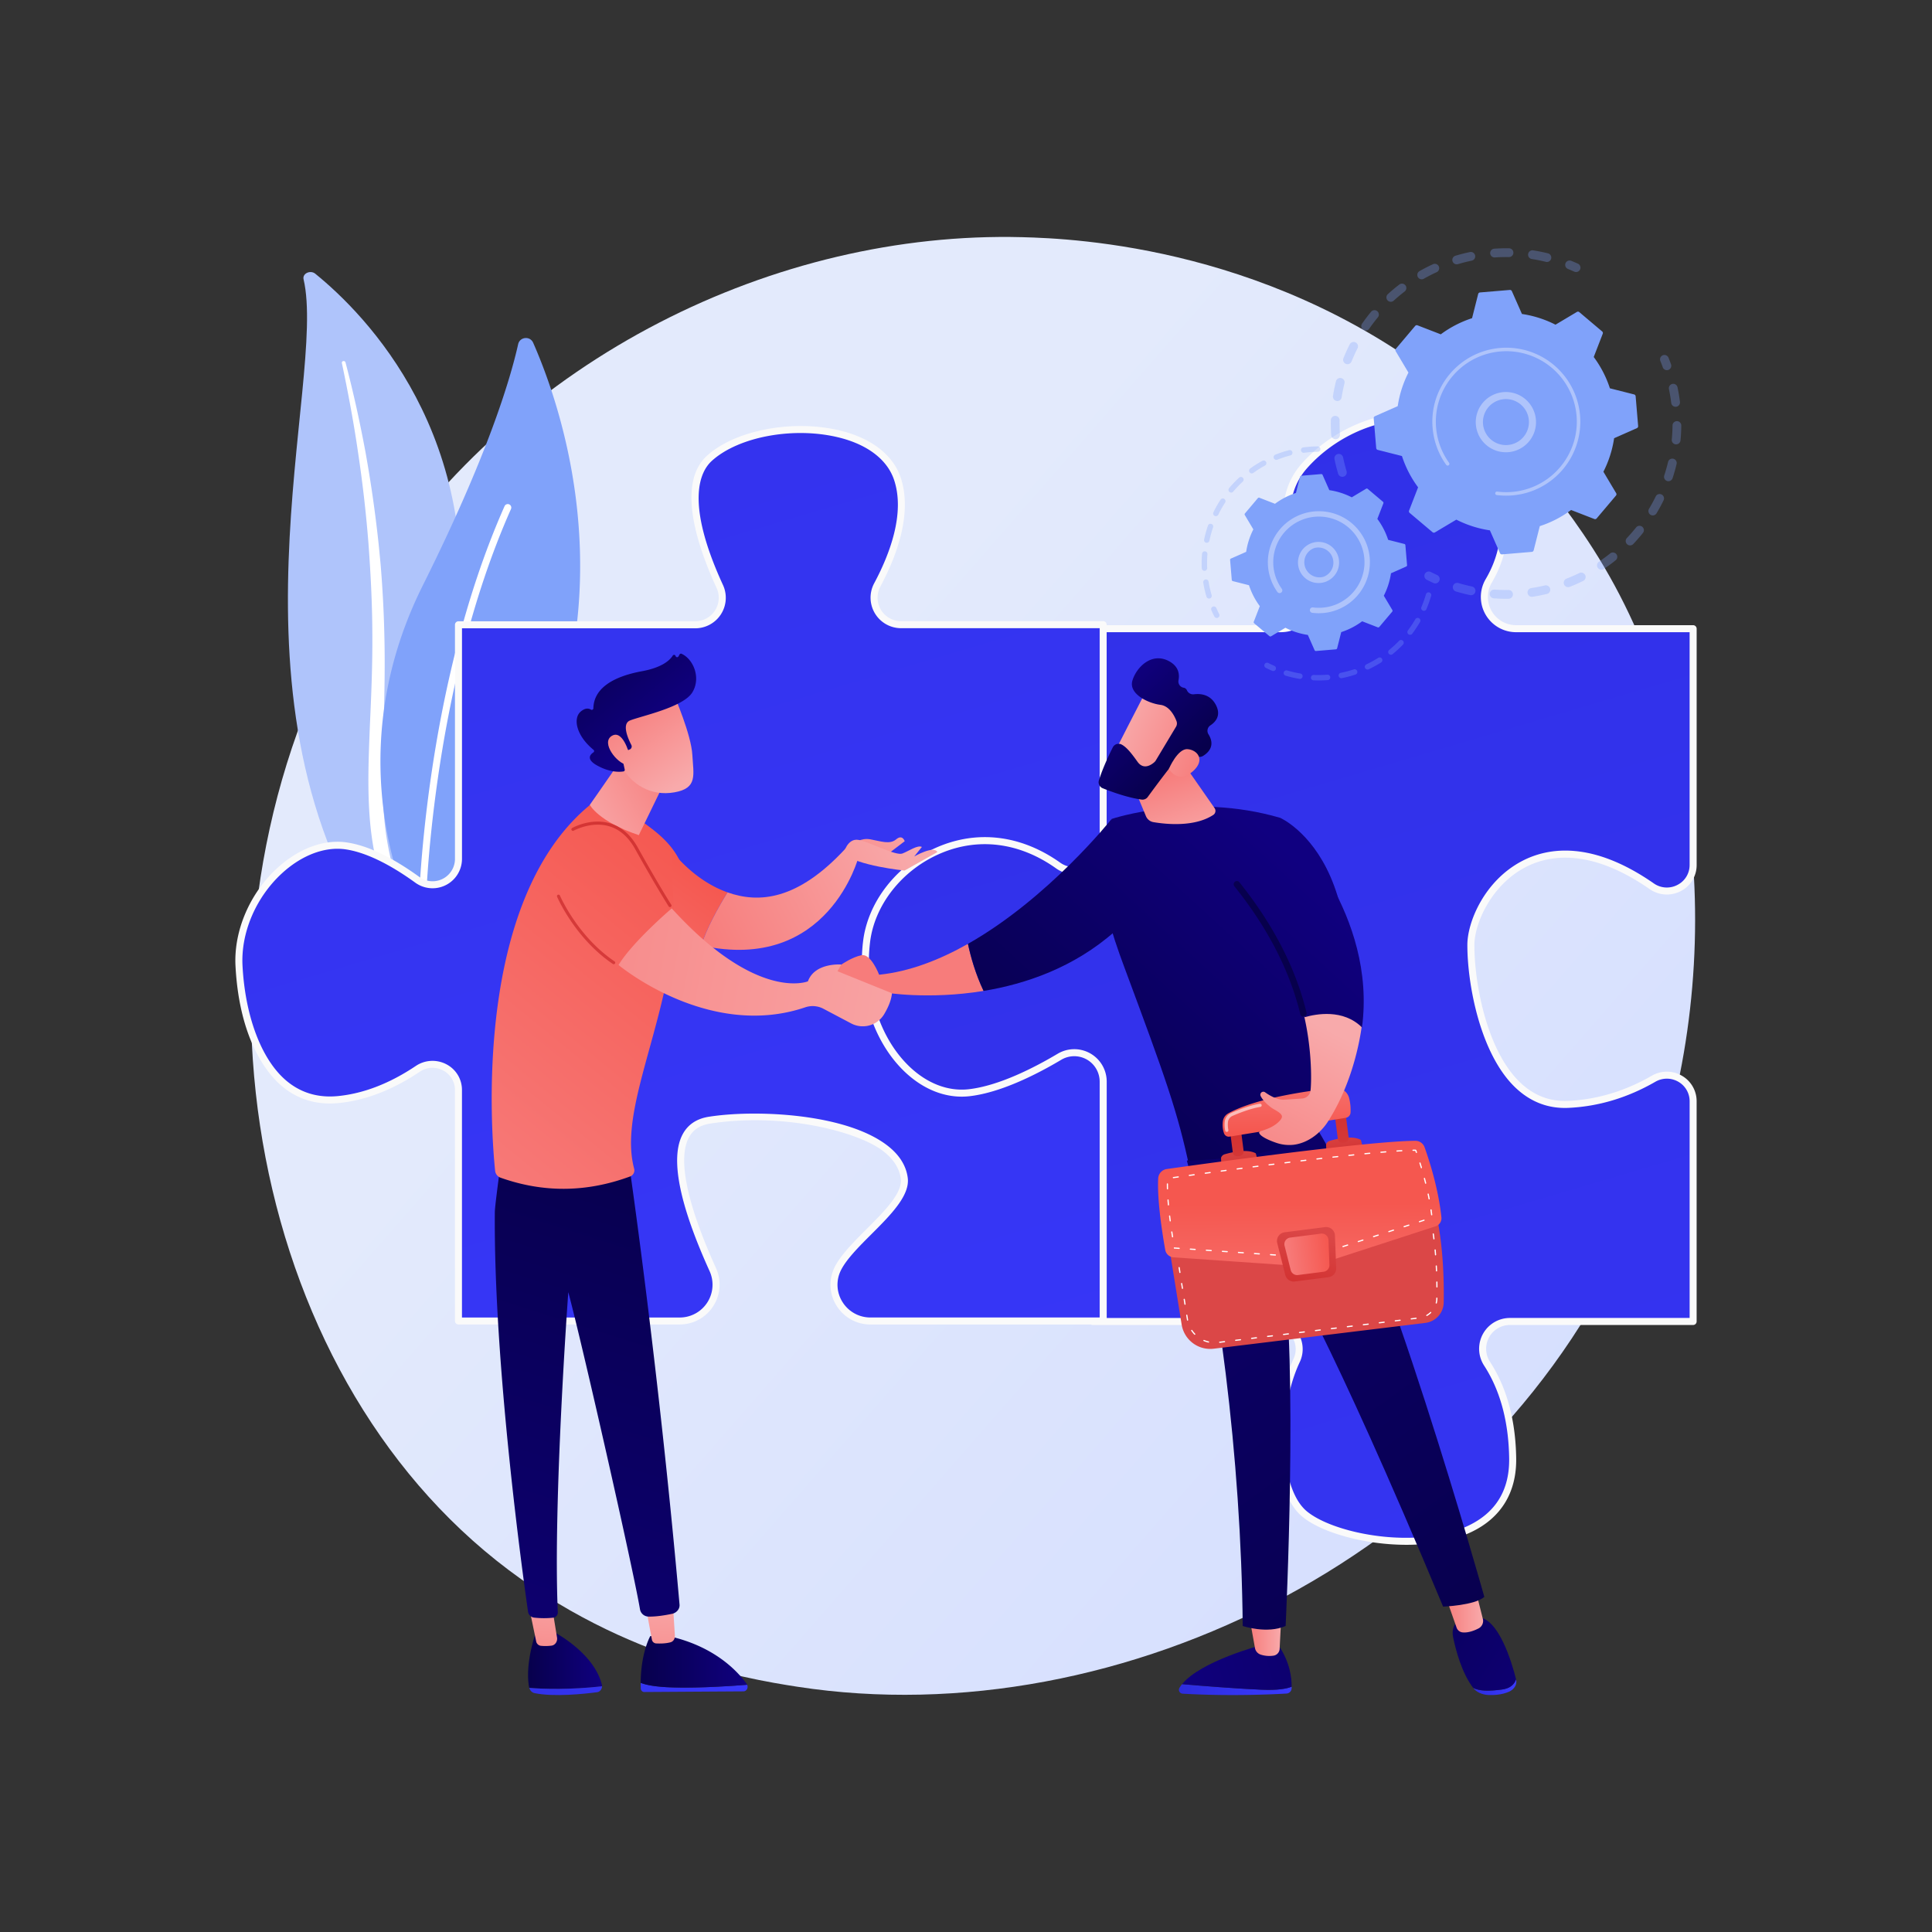 <svg xmlns="http://www.w3.org/2000/svg" xmlns:xlink="http://www.w3.org/1999/xlink" viewBox="0 0 3710 3710"><rect x="0" y="0" width="3710" height="3710" fill="#333333" stroke="none"/><defs><style>.a{isolation:isolate;}.b{fill:url(#a);}.c{fill:#afc4fb;}.ae,.d,.y{fill:#fff;}.d{mix-blend-mode:soft-light;}.e{fill:#80a2fa;}.f{fill:url(#b);}.g{fill:#fafafa;}.h{fill:url(#c);}.i{opacity:0.3;}.j{fill:url(#d);}.k{fill:url(#e);}.l{fill:url(#f);}.m{fill:url(#g);}.n{fill:url(#h);}.o{fill:url(#i);}.p{fill:url(#j);}.q{fill:url(#k);}.r{fill:url(#l);}.s{fill:url(#m);}.t{fill:url(#n);}.u{fill:url(#o);}.v{fill:url(#p);}.w{fill:url(#q);}.x{fill:url(#r);}.z{fill:url(#s);}.aa{fill:url(#t);}.ab{fill:url(#u);}.ac{fill:url(#v);}.ad{fill:url(#w);}.ae{opacity:0.58;}.af{fill:url(#x);}.ag{fill:url(#y);}.ah{fill:url(#z);}.ai{fill:url(#aa);}.aj{fill:url(#ab);}.ak{fill:url(#ac);}.al{fill:url(#ad);}.am{fill:url(#ae);}.an{fill:url(#af);}.ao{fill:url(#ag);}.ap{fill:url(#ah);}.aq{fill:url(#ai);}.ar{fill:url(#aj);}.as{fill:url(#ak);}.at{fill:url(#al);}.au{fill:url(#am);}.av{fill:url(#an);}.aw{fill:url(#ao);}.ax{fill:url(#ap);}.ay{fill:url(#aq);}.az{fill:url(#ar);}.ba{fill:url(#as);}.bb{fill:url(#at);}.bc{fill:url(#au);}.bd{fill:url(#av);}</style><linearGradient id="a" x1="3492.71" y1="3292.41" x2="1410.72" y2="1470.68" gradientUnits="userSpaceOnUse"><stop offset="0" stop-color="#d1dbff"/><stop offset="1" stop-color="#e3eafc"/></linearGradient><linearGradient id="b" x1="-159.25" y1="6336.71" x2="2179.03" y2="-1565.05" gradientTransform="matrix(-1, 0, 0, 1, 3686.08, 0)" gradientUnits="userSpaceOnUse"><stop offset="0" stop-color="#3a3aff"/><stop offset="1" stop-color="#2d2cde"/></linearGradient><linearGradient id="c" x1="1457.14" y1="4728.53" x2="3767.74" y2="-3079.65" xlink:href="#b"/><linearGradient id="d" x1="1593.69" y1="1929.93" x2="1626.25" y2="1918.64" gradientUnits="userSpaceOnUse"><stop offset="0" stop-color="#f8aaab"/><stop offset="1" stop-color="#f77c7b"/></linearGradient><linearGradient id="e" x1="1825.47" y1="1990.6" x2="2299.68" y2="1473.69" gradientUnits="userSpaceOnUse"><stop offset="0" stop-color="#07004c"/><stop offset="1" stop-color="#100080"/></linearGradient><linearGradient id="f" x1="2041.95" y1="2189.18" x2="2516.15" y2="1672.28" xlink:href="#e"/><linearGradient id="g" x1="996.01" y1="1629.84" x2="947.54" y2="1484.45" gradientTransform="translate(1290.1)" xlink:href="#d"/><linearGradient id="h" x1="2149.53" y1="1381.3" x2="2323.72" y2="1457.03" xlink:href="#d"/><linearGradient id="i" x1="5027.63" y1="5584.33" x2="5235.71" y2="5584.33" gradientTransform="matrix(-0.69, -0.73, -0.73, 0.69, 9787.37, 1318.79)" xlink:href="#e"/><linearGradient id="j" x1="2138.68" y1="1406.27" x2="2312.86" y2="1482" xlink:href="#d"/><linearGradient id="k" x1="2273.45" y1="3244.53" x2="2489.93" y2="3244.53" gradientTransform="matrix(-1, 0, 0, 1, 4753.76, 0)" xlink:href="#b"/><linearGradient id="l" x1="3002.81" y1="3042" x2="2218.98" y2="3265.41" xlink:href="#e"/><linearGradient id="m" x1="2293.44" y1="3142.87" x2="2354.41" y2="3142.87" gradientTransform="matrix(-1, 0, 0, 1, 4753.76, 0)" xlink:href="#d"/><linearGradient id="n" x1="1841.89" y1="3239.86" x2="1924.85" y2="3239.86" gradientTransform="matrix(-1, 0, 0, 1, 4753.76, 0)" xlink:href="#b"/><linearGradient id="o" x1="2565.84" y1="2996.59" x2="3054.31" y2="3314.67" xlink:href="#e"/><linearGradient id="p" x1="1905.79" y1="3092.04" x2="1978.66" y2="3092.04" gradientTransform="matrix(-1, 0, 0, 1, 4753.76, 0)" xlink:href="#d"/><linearGradient id="q" x1="-437.49" y1="3199.04" x2="674.48" y2="1661.68" gradientTransform="matrix(-1, 0, 0, 1, 2420.76, 0)" xlink:href="#e"/><linearGradient id="r" x1="2477.36" y1="2182.86" x2="2504.33" y2="2378.39" gradientUnits="userSpaceOnUse"><stop offset="0" stop-color="#d12f2e"/><stop offset="1" stop-color="#db4747"/></linearGradient><linearGradient id="s" x1="27.6" y1="2902.5" x2="24.6" y2="2829.62" gradientTransform="translate(1990 -609.6) rotate(-7.3)" xlink:href="#r"/><linearGradient id="t" x1="23.8" y1="2793.09" x2="38.83" y2="3001.94" gradientTransform="translate(1990 -609.6) rotate(-7.3)" xlink:href="#r"/><linearGradient id="u" x1="230.63" y1="2894.14" x2="227.62" y2="2821.26" gradientTransform="translate(1990 -609.6) rotate(-7.3)" xlink:href="#r"/><linearGradient id="v" x1="226.28" y1="2778.53" x2="241.31" y2="2987.39" gradientTransform="translate(1990 -609.6) rotate(-7.3)" xlink:href="#r"/><linearGradient id="w" x1="142.88" y1="2676.84" x2="122.6" y2="2825.57" gradientTransform="translate(1990 -609.6) rotate(-7.3)" gradientUnits="userSpaceOnUse"><stop offset="0" stop-color="#f77c7b"/><stop offset="1" stop-color="#f5574f"/></linearGradient><linearGradient id="x" x1="2498.18" y1="2570.29" x2="2495.93" y2="2311.84" gradientTransform="matrix(1, 0, 0, 1, 0, 0)" xlink:href="#w"/><linearGradient id="y" x1="2493.73" y1="2480.27" x2="2518.45" y2="2365.66" xlink:href="#r"/><linearGradient id="z" x1="91.59" y1="3060.48" x2="176.78" y2="3060.48" xlink:href="#w"/><linearGradient id="aa" x1="2561.45" y1="1982.01" x2="2396.43" y2="2299.35" xlink:href="#d"/><linearGradient id="ab" x1="2112.52" y1="2253.93" x2="2586.72" y2="1737.02" xlink:href="#e"/><linearGradient id="ac" x1="2457.14" y1="1750.91" x2="2567.26" y2="1317.15" xlink:href="#e"/><linearGradient id="ad" x1="-276.05" y1="3187.59" x2="-134.04" y2="3187.59" gradientTransform="translate(1290.1)" xlink:href="#e"/><linearGradient id="ae" x1="79.47" y1="3020.06" x2="-437.17" y2="3425.72" gradientTransform="translate(1290.1)" xlink:href="#b"/><linearGradient id="af" x1="-236.55" y1="3025.92" x2="-263.68" y2="3262.65" gradientTransform="translate(1290.1)" xlink:href="#d"/><linearGradient id="ag" x1="171.24" y1="3136.77" x2="-345.39" y2="3542.43" gradientTransform="translate(1290.1)" xlink:href="#b"/><linearGradient id="ah" x1="-59.8" y1="3191.2" x2="144.62" y2="3191.2" gradientTransform="translate(1290.1)" xlink:href="#e"/><linearGradient id="ai" x1="89.28" y1="2996.76" x2="62.16" y2="3233.51" gradientTransform="translate(993.21 65.77) rotate(-3.61)" xlink:href="#d"/><linearGradient id="aj" x1="1285.52" y1="2160.96" x2="832.58" y2="3594.5" xlink:href="#e"/><linearGradient id="ak" x1="866.33" y1="2272.57" x2="1380.99" y2="1641.04" gradientTransform="matrix(1, 0, 0, 1, 0, 0)" xlink:href="#w"/><linearGradient id="al" x1="1105.13" y1="1578.34" x2="1293.91" y2="1465.97" xlink:href="#d"/><linearGradient id="am" x1="1311.07" y1="1502.6" x2="1200.89" y2="1340.7" xlink:href="#d"/><linearGradient id="an" x1="1106.89" y1="1220.53" x2="1262.66" y2="1402.97" xlink:href="#e"/><linearGradient id="ao" x1="1257.61" y1="1538.98" x2="1147.48" y2="1377.16" xlink:href="#d"/><linearGradient id="ap" x1="1118.32" y1="1997.46" x2="1356.55" y2="1671.59" gradientTransform="matrix(1, 0, 0, 1, 0, 0)" xlink:href="#w"/><linearGradient id="aq" x1="1744.05" y1="1615.97" x2="1347.74" y2="1813.12" xlink:href="#d"/><linearGradient id="ar" x1="1738.25" y1="1566.53" x2="1602.69" y2="1708.11" xlink:href="#d"/><linearGradient id="as" x1="1745.94" y1="1613.64" x2="1349.62" y2="1810.78" xlink:href="#d"/><linearGradient id="at" x1="1911.55" y1="1948.14" x2="761.41" y2="1740.16" xlink:href="#d"/><linearGradient id="au" x1="1348.03" y1="1443.72" x2="845.07" y2="2214.63" xlink:href="#r"/><linearGradient id="av" x1="1341.05" y1="1439.17" x2="838.09" y2="2210.08" xlink:href="#r"/></defs><g class="a"><path class="b" d="M3138.88,2346.3c-269.08,633.57-985.83,988.5-1607.41,892.76-101.14-15.58-378.42-62-623.92-280.92C435,2536.68,333.88,1702.13,715.11,1114,992.58,686,1490,443.3,1962.59,455.43c101.81,2.62,492,18.73,834.83,301.46,50.36,41.52,161.44,140.2,261.54,296.75C3294,1421.25,3314.24,1933.4,3138.88,2346.3Z"/><path class="c" d="M582.94,536.27c-2.6-11,12.94-18.38,22.45-10.67,96.6,78.33,328.7,312.9,270.85,722.83-72.57,514.32,51.5,702,205.94,816.46,0,0-212.09-53.83-345.54-244.26C409,1353.08,629.06,732.63,582.94,536.27Z"/><path class="d" d="M656.45,696.91c12.08,57.26,22.85,114.69,31.18,172.38q13,86.46,19.86,173.42c4.29,58,7.32,116,7.5,174,.47,58-1.94,116-4.6,174.22-2.28,58.19-5,116.8-.7,175.82s16.59,118.32,41.19,174c6.15,13.88,12.62,27.72,20,41.09,7.07,13.5,14.82,26.72,22.85,39.83a627.85,627.85,0,0,0,54.8,75.37c40.82,47.87,90,90.33,144.28,126.27,5.71,3.78,13.89,2.86,18.27-2.07s3.34-11.74-2.1-15.57l0,0c-12.9-9.06-25.67-18.24-37.92-27.88-6.22-4.74-12.18-9.7-18.24-14.56-5.85-5.06-11.92-9.93-17.58-15.13a625.18,625.18,0,0,1-63.72-65.49c-38.93-46-70.1-97.32-93.71-150.5a508.68,508.68,0,0,1-27.31-82,559.43,559.43,0,0,1-13.18-84.94c-4.65-57.29-2.55-115.31-.75-173.51s3-116.72,1.42-175.19q-1-43.83-3.85-87.62c-.84-14.59-2-29.17-3.16-43.75q-2-21.85-4.25-43.67-9.4-87.27-25-173.84c-10.76-57.64-23.28-115-38.34-171.86a3.53,3.53,0,0,0-4.18-2.27A3.06,3.06,0,0,0,656.45,696.91Z"/><path class="e" d="M833.17,1767.33a24.32,24.32,0,0,1-39.8-6.77C754.06,1673.76,665.09,1418.31,812,1124,936.1,875.49,979.76,728.94,995,661c3.22-14.36,22.9-16.26,28.84-2.8C1089.33,806.77,1262.36,1312,833.17,1767.33Z"/><path class="d" d="M811.66,1758.17a7,7,0,0,1-1.3.11,6.75,6.75,0,0,1-6.64-6.85c.07-4.22,8.28-426.1,165.19-779.44a6.74,6.74,0,1,1,12.33,5.47c-155.77,350.77-164,770-164,774.18A6.73,6.73,0,0,1,811.66,1758.17Z"/><path class="f" d="M2512.36,1115.66c-37.56-66-66.46-154.71-7.43-221.12,106.63-119.95,319.87-146.61,373.19,40,22.05,77.19,6.48,137.19-19.37,181-23.94,40.58,5.57,91.73,52.69,91.73h339.87v453.47c0,40.94-46,64.38-79.65,41-228-158.25-346.88,28.41-347.13,112.41-.29,93.3,40.26,313.22,186.87,306.55,67-3,122.87-25.57,163.78-49.14,33.88-19.52,76.13,4.25,76.13,43.35V2537.6H2899.58c-41.76,0-66.66,46.12-43.95,81.16,26.1,40.26,47.95,98.63,49.14,181.71,3,211.46-319.87,173.26-399.84,106.62-57.12-47.6-59.47-200.23-15-294.62,16.43-34.87-10.59-74.87-49.15-74.87H2098.42V2075.09c0-33.72-36.62-54.45-65.61-37.23-58.92,35-149.93,78.92-240.94,82.87-153.27,6.67-173.26-166.6-179.93-299.88-5.88-117.72,218.54-308.27,395.69-192.1,29,19,88.61,46.89,88.61,12.18V1207.26h363.31C2506.6,1207.26,2535.64,1156.55,2512.36,1115.66Z"/><path class="g" d="M2700.72,2966.49a443.16,443.16,0,0,1-55.38-3.57c-61-7.69-116.47-27.1-144.73-50.65-61.64-51.37-60.75-209.36-16.78-302.67,6.61-14,5.53-29.73-2.95-43.1a47.31,47.31,0,0,0-40.1-22.15H2098.42a6.75,6.75,0,0,1-6.74-6.75V2075.09a36.61,36.61,0,0,0-55.42-31.43c-60.63,36-152.2,79.81-244.09,83.81-70.66,3.14-121.67-31.1-151.45-101.58-25.26-59.78-32.13-137-35.51-204.71-3.22-64.33,56.5-146.56,142-195.54,90.92-52.07,187.18-53,264.13-2.53,26.72,17.53,62.82,32.51,74.55,26.19,1-.53,3.61-2,3.61-8.37V1207.26a6.74,6.74,0,0,1,6.74-6.74h363.32a53.57,53.57,0,0,0,46.8-26.86,54.25,54.25,0,0,0,.15-54.66c-53.66-94.26-55.95-173.43-6.61-228.94,65.18-73.32,168.75-111.29,251.81-92.36,65.07,14.84,112.27,62.77,132.9,135,19.45,68.09,12.71,130.76-20,186.29a54.19,54.19,0,0,0,46.89,81.56H3251.3a6.75,6.75,0,0,1,6.75,6.74v453.47a56,56,0,0,1-30.46,50.41,57.67,57.67,0,0,1-59.77-3.83c-113.14-78.53-192.17-66.19-238.55-42-66.66,34.75-97.88,109.4-98,148.91-.22,72.21,23,202.19,87.79,264.31,26.22,25.13,57.1,37,92,35.48,55.44-2.51,109.52-18.74,160.72-48.24a57.33,57.33,0,0,1,57.88-.1,56.32,56.32,0,0,1,28.36,49.29V2537.6a6.75,6.75,0,0,1-6.75,6.75H2899.58a45.71,45.71,0,0,0-38.29,70.75c32.28,49.79,49.18,112.12,50.23,185.27.93,65.28-28.84,114.22-86.08,141.54C2791.46,2958.12,2748.37,2966.49,2700.72,2966.49Zm-595.55-435.63h335.61a60.72,60.72,0,0,1,51.49,28.42,58,58,0,0,1,3.76,56.07c-45.31,96.15-38.52,243.45,13.21,286.57,53,44.18,213.16,74.21,310.39,27.82,52.89-25.24,79.27-68.7,78.4-129.18-1-70.57-17.18-130.5-48.05-178.13a59.19,59.19,0,0,1,49.6-91.57h345V2114.94a43,43,0,0,0-21.62-37.61,44,44,0,0,0-44.4.1c-53.09,30.59-109.22,47.42-166.84,50-38.62,1.78-73-11.44-102-39.22-67.87-65.06-92.17-199.55-91.95-274.08.13-44.07,32.88-123.1,105.26-160.83,49.67-25.9,133.8-39.48,252.47,42.89a43.65,43.65,0,0,0,45.83,3,42.71,42.71,0,0,0,23.22-38.46V1214H2911.44a67.67,67.67,0,0,1-58.5-101.9c30.8-52.21,37.09-111.34,18.7-175.72-24.63-86.2-80.45-115.84-122.94-125.53C2670.2,792.93,2572,829.2,2510,899c-31.48,35.41-55.6,101.16,8.25,213.31h0a67.61,67.61,0,0,1-.21,68.11,66.91,66.91,0,0,1-58.46,33.56H2103v426.93c0,12-5.81,17.6-10.69,20.23-25.75,13.91-85.81-25.1-88.35-26.77-72.55-47.59-163.69-46.51-250,3-80,45.83-138.16,124.58-135.24,183.16,3.33,66.5,10,142.29,34.47,200.14,27.74,65.65,73,96.18,138.44,93.34,89.1-3.87,178.49-46.68,237.79-81.93a50.1,50.1,0,0,1,75.8,43Z"/><path class="h" d="M802.16,2052.55c-40,26.84-92.75,52.93-152.23,58.88-131.7,13.17-184.38-131.7-191-256.82S564.32,1611,663.1,1624.13c46.53,6.2,97.43,35.78,138.27,65.33,33,23.88,79,.4,79-40.32V1199.75h454.64c37.89,0,63-39.12,47.17-73.55-35.67-77.53-75.74-195.34-19.86-246.19,86.85-79,321.44-79,361,39.51,22.13,66.37-7.93,146.22-38.66,203.64-18.54,34.62,6.47,76.41,45.74,76.41h388v416.18c0,44.4-50.21,72-86.42,46.3-167.85-119.13-351.16,6.53-368,146.47-19.76,164.62,85.6,302.91,197.55,289.74,56.85-6.69,122.18-38.84,172.73-68.88,37.12-22.06,84.09,4.43,84.09,47.62v459.69H1671.49c-51.14,0-85.34-53.34-63.18-99.43,26.42-54.92,134.68-122.34,128.17-174.37-13.17-105.36-247.76-131.43-374.12-111.81-96.44,15-48.5,165.83,6.32,286.73,21,46.34-12.46,98.88-63.33,98.88H880.41V2093.48C880.41,2053.25,835.58,2030.14,802.16,2052.55Z"/><path class="g" d="M2118.42,2543.43H1671.49a76.39,76.39,0,0,1-65-36,75.33,75.33,0,0,1-4.23-73.13c11.35-23.6,37-49.2,61.7-74,34.06-34.06,69.28-69.28,65.86-96.65-2.54-20.27-14.4-38.53-35.27-54.26-47.54-35.86-189.06-73.78-331.13-51.73-19.19,3-32.43,11.66-40.46,26.52-22,40.69-4.06,127.4,51.87,250.76a76.51,76.51,0,0,1-69.46,108.41H880.41a6.74,6.74,0,0,1-6.74-6.74V2093.48a42.15,42.15,0,0,0-22.57-37.77,43.34,43.34,0,0,0-45.18,2.44c-51.65,34.67-103.91,54.85-155.32,60-42.48,4.25-79.62-7-110.48-33.5-23.87-20.49-80.22-83.88-87.89-229.68-3.53-67,27-138.89,79.66-187.5,40.69-37.55,88.85-55.77,132.1-50,40.15,5.35,87.7,27.74,141.34,66.55a43,43,0,0,0,68.34-34.86V1199.75a6.74,6.74,0,0,1,6.74-6.74h454.64a45.1,45.1,0,0,0,41-64c-40-87-75.7-201.72-18.26-254,55-50.09,169.15-70.8,259.77-47.13,58.11,15.17,97.93,47,112.11,89.49,23.06,69.21-8.54,151.84-39.12,209a45.12,45.12,0,0,0,39.8,66.48h388a6.75,6.75,0,0,1,6.75,6.75v416.18a62.81,62.81,0,0,1-34.24,55.93c-20.66,10.67-44.15,9.12-62.83-4.14C1957,1617.06,1877,1607.33,1803,1640.15c-71.81,31.82-123.71,98.22-132.23,169.17-10.78,89.79,16.85,180,72.09,235.34,35,35.08,76.87,51.75,118,46.91,57.36-6.75,124.14-40.7,170.06-68a62.3,62.3,0,0,1,94.29,53.42v459.69A6.75,6.75,0,0,1,2118.42,2543.43Zm-669.59-405c88.42,0,195.13,16,253.83,60.28,23.88,18,37.51,39.33,40.51,63.35,4.25,33.92-33.34,71.51-69.7,107.87-24,23.95-48.72,48.73-59.08,70.26a61.93,61.93,0,0,0,3.49,60.11,63,63,0,0,0,53.61,29.66h440.19V2077a48.8,48.8,0,0,0-73.91-41.82c-47,28-115.66,62.75-175.38,69.78-45.23,5.33-91.13-12.71-129.1-50.78-58.1-58.23-87.2-152.67-75.94-246.47,9.07-75.57,64.08-146.18,140.15-179.89,78.59-34.81,163.26-24.61,238.41,28.73,14.49,10.28,32.75,11.46,48.83,3.15a49.38,49.38,0,0,0,26.94-44V1206.31H1730.39A58.62,58.62,0,0,1,1678.7,1120c29.33-54.79,59.77-133.68,38.22-198.33-12.69-38.07-49.17-66.73-102.73-80.71-86.66-22.62-195.28-3.27-247.29,44.06-23.23,21.13-51.33,80.2,21.45,238.38a58.59,58.59,0,0,1-53.3,83.11H887.15v442.65a56.52,56.52,0,0,1-89.73,45.78c-51.07-37-97.83-59.12-135.21-64.11-39.27-5.24-83.45,11.74-121.17,46.56-49.8,46-78.67,113.74-75.35,176.88,5.14,97.55,36.25,179.84,83.22,220.15,27.94,24,61.71,34.2,100.35,30.32,49.18-4.91,99.36-24.35,149.15-57.77h0a57.36,57.36,0,0,1,59-3.13,55.41,55.41,0,0,1,29.7,49.66V2530h418.2a63,63,0,0,0,57.18-89.36c-58.56-129.17-75.87-217.57-51.45-262.74,10-18.57,26.94-29.81,50.25-33.43C1385.71,2140.63,1416,2138.42,1448.83,2138.42Z"/><g class="i"><path class="e" d="M2579.25,915.5a8.43,8.43,0,0,1-9.61-5.88c-2.72-9.12-5.07-18.49-7-27.86a8.43,8.43,0,0,1,6.54-10l.16,0a8.43,8.43,0,0,1,9.8,6.58c1.84,8.9,4.08,17.8,6.66,26.46a8.43,8.43,0,0,1-5.68,10.48A6.34,6.34,0,0,1,2579.25,915.5Zm-12.95-72.24c-.33.06-.66.1-1,.13a8.44,8.44,0,0,1-9-7.84c-.64-9.54-.87-19.2-.7-28.71a8.42,8.42,0,1,1,16.84.3c-.16,9,.07,18.22.68,27.28A8.42,8.42,0,0,1,2566.3,843.26Zm3.27-73.29a8.45,8.45,0,0,1-9.87-9.61c1.5-9.42,3.42-18.89,5.72-28.15a8.42,8.42,0,1,1,16.35,4.06c-2.18,8.79-4,17.79-5.43,26.73A8.42,8.42,0,0,1,2569.57,770Zm19.59-70.74a8.43,8.43,0,0,1-9.36-11.43c3.57-8.85,7.56-17.66,11.87-26.17a8.42,8.42,0,1,1,15,7.61c-4.09,8.08-7.88,16.44-11.27,24.86A8.4,8.4,0,0,1,2589.16,699.23ZM2624,634.64a8.42,8.42,0,0,1-8.47-13.08c5.43-7.83,11.26-15.53,17.35-22.88a8.43,8.43,0,1,1,13,10.74c-5.79,7-11.34,14.31-16.5,21.74A8.38,8.38,0,0,1,2624,634.64Zm48.28-55.27a8.42,8.42,0,0,1-7.24-14.49c7-6.44,14.43-12.66,22-18.47a8.42,8.42,0,0,1,10.28,13.35c-7.19,5.53-14.21,11.43-20.9,17.55A8.38,8.38,0,0,1,2672.31,579.37Zm299.75-76.44a8.42,8.42,0,0,1-3.56-.11c-8.78-2.16-17.79-4-26.75-5.38a8.43,8.43,0,1,1,2.61-16.65c9.44,1.48,18.92,3.39,28.18,5.67a8.43,8.43,0,0,1-.48,16.47ZM2731.6,536.21a8.43,8.43,0,0,1-5.71-15.61c8.29-4.71,16.89-9.12,25.55-13.1a8.42,8.42,0,1,1,7,15.3c-8.23,3.79-16.39,8-24.26,12.45A8.64,8.64,0,0,1,2731.6,536.21Zm167.68-42.7a8.47,8.47,0,0,1-1.68.14c-9.06-.14-18.24.1-27.29.73a8.43,8.43,0,0,1-1.17-16.81c9.53-.66,19.19-.92,28.72-.77a8.43,8.43,0,0,1,1.42,16.71Zm-100.23,13.86a8.42,8.42,0,0,1-4-16.35c9.12-2.73,18.49-5.11,27.83-7.06l.18,0a8.43,8.43,0,0,1,3.27,16.53c-8.88,1.85-17.78,4.11-26.45,6.71A7,7,0,0,1,2799.05,507.37Z"/><path class="e" d="M3028,522.22a8.26,8.26,0,0,1-5-.6c-4-1.78-8-3.51-12.08-5.14a8.42,8.42,0,1,1,6.28-15.63c4.27,1.71,8.54,3.53,12.71,5.41a8.42,8.42,0,0,1-1.92,16Z"/></g><g class="i"><path class="e" d="M3202.45,710.71a8.43,8.43,0,0,1-9.47-5.45c-1.46-4.09-3-8.21-4.68-12.26a8.43,8.43,0,0,1,15.62-6.33c1.72,4.26,3.38,8.61,4.92,12.92a8.42,8.42,0,0,1-5.09,10.77A9,9,0,0,1,3202.45,710.71Z"/><path class="e" d="M2954.24,1144q-5.72,1.07-11.51,2a8.43,8.43,0,0,1-2.54-16.66c8.92-1.36,17.76-3.08,26.37-5.13a8.42,8.42,0,0,1,3.91,16.39C2965.14,1141.78,2959.68,1142.94,2954.24,1144Zm-55.83,5.63a9.49,9.49,0,0,1-1.43.14c-9.4.15-18.91-.11-28.26-.75a8.42,8.42,0,1,1,1.15-16.8c8.89.6,17.92.84,26.85.7a8.43,8.43,0,0,1,1.69,16.71Zm114.37-22.32a8.42,8.42,0,0,1-4.6-16.13c8.3-3.23,16.57-6.85,24.59-10.78a8.42,8.42,0,0,1,7.41,15.13c-8.44,4.14-17.15,8-25.89,11.35A7.78,7.78,0,0,1,3012.78,1127.27Zm-186.28,15.48a8.58,8.58,0,0,1-3.27,0c-9.19-1.92-18.42-4.26-27.41-7a8.42,8.42,0,1,1,4.83-16.14c8.54,2.55,17.29,4.77,26,6.6a8.43,8.43,0,0,1-.17,16.53Zm250.23-48.93a8.42,8.42,0,0,1-6.25-15.27c7.37-5,14.64-10.32,21.6-15.92a8.43,8.43,0,0,1,10.56,13.14c-7.33,5.89-15,11.52-22.75,16.76A8.33,8.33,0,0,1,3076.73,1093.82Zm55.08-46.67a8.43,8.43,0,0,1-7.68-14.07c6.13-6.48,12.06-13.3,17.63-20.26a8.42,8.42,0,0,1,13.16,10.52c-5.86,7.32-12.1,14.5-18.55,21.32A8.44,8.44,0,0,1,3131.81,1047.15Zm43.58-57.57a8.43,8.43,0,0,1-8.78-12.6c4.58-7.67,8.89-15.61,12.8-23.62a8.42,8.42,0,0,1,15.13,7.4c-4.11,8.42-8.64,16.79-13.46,24.85A8.43,8.43,0,0,1,3175.39,989.58Zm30-65.71a8.27,8.27,0,0,1-4.17-.28,8.41,8.41,0,0,1-5.37-10.63c2.79-8.48,5.24-17.17,7.3-25.84a8.42,8.42,0,0,1,16.39,3.89c-2.16,9.13-4.75,18.29-7.69,27.21A8.39,8.39,0,0,1,3205.38,923.87Zm14.84-70.71a8.41,8.41,0,0,1-9.94-9.08c.85-8.86,1.33-17.88,1.43-26.8a8.43,8.43,0,1,1,16.85.19c-.1,9.39-.61,18.88-1.51,28.21A8.41,8.41,0,0,1,3220.22,853.16ZM3219.16,781l-.51.08a8.41,8.41,0,0,1-9.4-7.32c-.81-6.51-1.83-13.08-3-19.53-.43-2.33-.9-4.65-1.38-7a8.42,8.42,0,0,1,16.49-3.46q.76,3.65,1.45,7.33c1.27,6.77,2.34,13.69,3.2,20.54A8.43,8.43,0,0,1,3219.16,781Z"/><path class="e" d="M2757.67,1120.15a8.39,8.39,0,0,1-5-.61c-4.15-1.9-8.34-3.91-12.45-6a8.42,8.42,0,1,1,7.61-15c3.91,2,7.89,3.89,11.82,5.69a8.42,8.42,0,0,1-1.95,15.94Z"/></g><path class="e" d="M2750.89,1022a3.92,3.92,0,0,0,4.55.38l41.17-24.52a208.79,208.79,0,0,0,64.43,20.57l19.35,43.81a3.93,3.93,0,0,0,3.93,2.33l57.28-4.81a4,4,0,0,0,3.49-3l11.76-46.42a208.65,208.65,0,0,0,60.09-31l44.68,17.31a3.93,3.93,0,0,0,4.43-1.13l37.1-43.91a3.92,3.92,0,0,0,.38-4.55L3079,905.88a208.66,208.66,0,0,0,20.58-64.42l43.81-19.35a4,4,0,0,0,2.33-3.93l-4.82-57.28a3.92,3.92,0,0,0-3-3.49l-46.42-11.76a208.9,208.9,0,0,0-31.05-60.09l17.31-44.69a3.93,3.93,0,0,0-1.14-4.42l-43.9-37.1a3.94,3.94,0,0,0-4.56-.38L2987,623.5a208.48,208.48,0,0,0-64.42-20.58l-19.35-43.81a3.94,3.94,0,0,0-3.94-2.33L2842,561.59a3.93,3.93,0,0,0-3.48,3L2826.78,611a209,209,0,0,0-60.08,31L2722,624.71a4,4,0,0,0-4.43,1.13l-37.09,43.91a3.93,3.93,0,0,0-.38,4.56l24.52,41.17a208.73,208.73,0,0,0-20.57,64.42l-43.81,19.35a3.92,3.92,0,0,0-2.33,3.94l4.81,57.27a3.93,3.93,0,0,0,3,3.49l46.42,11.76a208.65,208.65,0,0,0,31,60.09l-17.31,44.69a3.94,3.94,0,0,0,1.13,4.43Z"/><path class="c" d="M2902.4,867.49a57.84,57.84,0,1,1,8.2-2.17A59.43,59.43,0,0,1,2902.4,867.49Zm-18.63-100.38a45.19,45.19,0,0,0-6.36,1.68,44.15,44.15,0,1,0,6.36-1.68Z"/><path class="c" d="M2918.9,949.3q-7.14,1.34-14.47,2h0c-1.54.13-3.08.23-4.62.31a143.77,143.77,0,0,1-22.74-.63l-.31,0-.87-.11-1.7-.2a3.38,3.38,0,0,1-2.88-2.72,3.13,3.13,0,0,1,0-1.06,3.38,3.38,0,0,1,3.77-2.91,135.46,135.46,0,0,0,137.35-71.5,134.48,134.48,0,0,0,15-74.06,136.66,136.66,0,0,0-1.86-13.8,135.36,135.36,0,0,0-144.33-109.72c-74.39,6.26-129.77,71.84-123.52,146.19a135.58,135.58,0,0,0,24.94,67.64,3.37,3.37,0,0,1-5.48,3.94,142,142,0,0,1-26.17-71c-6.57-78.07,51.63-146.91,129.66-153.48a142.12,142.12,0,0,1,151.52,115.18,144.62,144.62,0,0,1,2,14.49A142.09,142.09,0,0,1,2918.9,949.3Z"/><g class="i"><path class="e" d="M2337.47,1186.55a5.2,5.2,0,0,1-5.6-2.75c-2-3.94-3.91-8-5.67-12a5.2,5.2,0,0,1,9.54-4.15c1.68,3.86,3.5,7.73,5.41,11.48a5.19,5.19,0,0,1-3.68,7.47Z"/><path class="e" d="M2322.68,1149.36a5.2,5.2,0,0,1-5.94-3.64,227.35,227.35,0,0,1-5.35-22.26c-.29-1.57-.57-3.16-.83-4.75a5.38,5.38,0,0,1,4.28-6,5.21,5.21,0,0,1,6,4.28c.25,1.52.51,3,.79,4.54a214.75,214.75,0,0,0,5.1,21.22,5.22,5.22,0,0,1-3.52,6.47Zm-8.8-53.3-.75.09a5.22,5.22,0,0,1-5.42-5,228.34,228.34,0,0,1,.54-27.69,5.2,5.2,0,1,1,10.37.85,215.37,215.37,0,0,0-.51,26.41A5.21,5.21,0,0,1,2313.88,1096.06Zm4.38-53.85a5.29,5.29,0,0,1-2,0,5.21,5.21,0,0,1-4-6.16,225.21,225.21,0,0,1,7.34-26.72,5.2,5.2,0,1,1,9.84,3.37,214.34,214.34,0,0,0-7,25.48A5.19,5.19,0,0,1,2318.26,1042.21Zm17.49-51.12a5.2,5.2,0,0,1-5.63-7.39,223,223,0,0,1,13.65-24.11,5.2,5.2,0,1,1,8.72,5.67,215.52,215.52,0,0,0-13,23A5.17,5.17,0,0,1,2335.75,991.09Zm29.45-45.3a5.2,5.2,0,0,1-4.94-8.46,224.59,224.59,0,0,1,19.08-20.06,5.2,5.2,0,0,1,7.09,7.61A216.77,216.77,0,0,0,2368.22,944,5.12,5.12,0,0,1,2365.2,945.79ZM2404.74,909a5.2,5.2,0,0,1-4-9.33,223.52,223.52,0,0,1,23.39-14.8,5.2,5.2,0,1,1,5,9.12,215.76,215.76,0,0,0-22.3,14.11A5.16,5.16,0,0,1,2404.74,909Zm47.32-26a5.21,5.21,0,0,1-2.87-10,228,228,0,0,1,26.32-8.61,5.21,5.21,0,0,1,2.63,10.08,212.89,212.89,0,0,0-25.11,8.21A5.9,5.9,0,0,1,2452.06,883Zm79.28-15.5a4.53,4.53,0,0,1-.91.09,216,216,0,0,0-22.93,1.44c-1.16.13-2.29.27-3.42.43a5.21,5.21,0,0,1-5.85-4.47,5.15,5.15,0,0,1,4.47-5.85c1.2-.16,2.41-.31,3.62-.45a227.91,227.91,0,0,1,24-1.5,5.2,5.2,0,0,1,1,10.31Z"/></g><g class="i"><path class="e" d="M2576.56,1302.27a5.21,5.21,0,0,1-2-10.22,216.35,216.35,0,0,0,25.12-6.63,5.2,5.2,0,0,1,3.26,9.88,226.12,226.12,0,0,1-26.33,7Zm-26.37,3.65a5,5,0,0,1-.56.08,227.15,227.15,0,0,1-27.24.48,5.2,5.2,0,0,1,.44-10.4,216.72,216.72,0,0,0,26-.46,5.2,5.2,0,0,1,1.37,10.3ZM2627,1285.6a5.2,5.2,0,0,1-3.18-9.81,216.75,216.75,0,0,0,22.78-12.52,5.2,5.2,0,1,1,5.55,8.8,224.56,224.56,0,0,1-23.87,13.12A5.6,5.6,0,0,1,2627,1285.6Zm-129.92,18a5.23,5.23,0,0,1-1.81,0,223.71,223.71,0,0,1-26.57-6.11,5.2,5.2,0,0,1,3-10,213.1,213.1,0,0,0,25.33,5.82,5.2,5.2,0,0,1,.1,10.25Zm174.84-46.4a5.21,5.21,0,0,1-4.25-9.15,213.49,213.49,0,0,0,19.09-17.62,5.21,5.21,0,0,1,7.51,7.21,227,227,0,0,1-20,18.47A5.25,5.25,0,0,1,2671.92,1257.24Zm36.8-38.32a5.2,5.2,0,0,1-5.12-8.24,218.46,218.46,0,0,0,14.34-21.68,5.2,5.2,0,0,1,9,5.2,227.85,227.85,0,0,1-15,22.73A5.19,5.19,0,0,1,2708.72,1218.92Zm26.56-46a5.14,5.14,0,0,1-3-.33,5.2,5.2,0,0,1-2.75-6.83,214.65,214.65,0,0,0,8.71-24.48,5.2,5.2,0,1,1,10,2.88,225.54,225.54,0,0,1-9.14,25.69A5.2,5.2,0,0,1,2735.28,1172.89Z"/><path class="e" d="M2445.88,1288.5a5.14,5.14,0,0,1-3-.34c-4.08-1.78-8.13-3.68-12-5.66a5.21,5.21,0,1,1,4.71-9.29c3.72,1.89,7.59,3.71,11.48,5.4a5.2,5.2,0,0,1-1.12,9.89Z"/></g><path class="e" d="M2437.78,1221.63a2.64,2.64,0,0,0,3,.26l27.55-16.41a139.8,139.8,0,0,0,43.11,13.77l12.94,29.31a2.64,2.64,0,0,0,2.63,1.56l38.33-3.22a2.66,2.66,0,0,0,2.34-2l7.87-31.06a139.38,139.38,0,0,0,40.2-20.78l29.91,11.58a2.62,2.62,0,0,0,3-.76l24.82-29.38a2.62,2.62,0,0,0,.26-3l-16.41-27.55a140,140,0,0,0,13.77-43.11l29.31-13a2.63,2.63,0,0,0,1.56-2.63l-3.22-38.33a2.66,2.66,0,0,0-2-2.34l-31.06-7.87a139.5,139.5,0,0,0-20.78-40.2l11.58-29.91a2.64,2.64,0,0,0-.75-3l-29.39-24.82a2.62,2.62,0,0,0-3-.26L2595.79,955a139.36,139.36,0,0,0-43.11-13.77l-12.95-29.32a2.64,2.64,0,0,0-2.63-1.56l-38.33,3.22a2.63,2.63,0,0,0-2.33,2l-7.88,31.06a139.88,139.88,0,0,0-40.2,20.78l-29.91-11.58a2.63,2.63,0,0,0-3,.76l-24.82,29.38a2.62,2.62,0,0,0-.25,3.05l16.41,27.54a139.41,139.41,0,0,0-13.77,43.12l-29.32,12.94a2.64,2.64,0,0,0-1.56,2.63l3.22,38.33a2.66,2.66,0,0,0,2,2.34l31.07,7.87a139.73,139.73,0,0,0,20.77,40.2l-11.58,29.91a2.62,2.62,0,0,0,.76,3Z"/><path class="c" d="M2539.23,1118.93a39.49,39.49,0,1,1,5.64-1.49A40.07,40.07,0,0,1,2539.23,1118.93Zm-12.45-67.17a27.67,27.67,0,0,0-4.11,1.08,29,29,0,0,0,18.82,54.76h0a29,29,0,0,0-14.71-55.84Z"/><path class="c" d="M2550.64,1175.89c-3.23.6-6.53,1-9.87,1.33a98.7,98.7,0,0,1-20-.34l-.89-.11a5.2,5.2,0,1,1,1.33-10.32,88.07,88.07,0,0,0,18.65.4h0l1-.09a86.83,86.83,0,0,0,40.43-14.39A88,88,0,0,0,2599,1136.7l.13-.15.39-.45a87.08,87.08,0,0,0,20.38-63.89q-.39-4.51-1.21-8.93a87.61,87.61,0,1,0-157.26,67.4,5.1,5.1,0,0,1,.89,2.08,5.2,5.2,0,0,1-9.33,4,98,98,0,1,1,175.93-75.41c.61,3.28,1.06,6.62,1.35,10A98.16,98.16,0,0,1,2550.64,1175.89Z"/><path class="j" d="M1688.18,1871.75s-15.67-41.23-34-37.45-38.31,17.83-38.31,17.83l-29.39,39.75s82.51,32.5,111.52,13.87c0,0,84.28,14.56,190.7-2.9-15.41-32.52-24.59-65.09-30-90.36C1804.86,1843,1746.8,1865.79,1688.18,1871.75Z"/><path class="k" d="M2134.59,1572.68s-120.66,152-275.83,239.81c5.39,25.27,14.57,57.84,30,90.36,80.49-13.21,173.65-44.73,252.63-114.77Z"/><path class="l" d="M2285.06,2246.26c-23.59-112.08-47.19-177-126.2-389.42-24.86-66.85-47.44-134.5-36.53-205l12.26-79.17s153.54-52,323.75-2.18c0,0,232.21,100.87,74.48,599.08C2461.73,2249.11,2378.53,2271.78,2285.06,2246.26Z"/><path class="m" d="M2160.72,1471.64l39.82,95.65a19.05,19.05,0,0,0,14.4,11.46c22.95,3.93,78.47,10.08,114.94-13.89a9.26,9.26,0,0,0,2.47-13l-73.55-105.61Z"/><path class="n" d="M2201.9,1325.3c-1.67,1.57-70.57,136.87-70.57,136.87l78.09,37.7,84.35-118.54S2229.89,1298.94,2201.9,1325.3Z"/><path class="o" d="M2258.29,1395.56l-38.95,64.92a12.44,12.44,0,0,1-2.14,2.66c-4.63,4.31-20.5,16.86-32.76-.22-10.45-14.57-20.26-27.81-30.77-33.27a12.44,12.44,0,0,0-16.8,5.53c-6.42,12.72-18.85,38.64-26.66,63.23a12.4,12.4,0,0,0,7.22,15.2c15.81,6.41,47.06,18,74.79,21.82a12.44,12.44,0,0,0,11.78-5c11.93-16.34,45.56-62,57-73.45,10.66-10.62,30.34-6.62,39.21-4.07a12.5,12.5,0,0,0,9.95-1.31c9-5.42,24.7-18.91,10.33-41.76a12.46,12.46,0,0,1,3.86-16.93c10-6.61,20.94-19,10.56-39.1-10.51-20.33-29.29-22.16-42.07-20.59a13,13,0,0,1-13.58-7.55,8.22,8.22,0,0,0-6.42-5.06,12.1,12.1,0,0,1-9.79-14.2c2.26-11.51.56-26.45-17.81-36.55-33.69-18.53-63.21,11.66-70.71,37.14s30.16,43.48,53.86,46.49c17.41,2.21,27,21.21,30.79,31.14A12.48,12.48,0,0,1,2258.29,1395.56Z"/><path class="p" d="M2244.63,1476.4s16.76-39.43,35.94-37.82,34.27,20.72,10.5,42.19C2261.51,1507.49,2244.63,1476.4,2244.63,1476.4Z"/><path class="q" d="M2270,3234.06c37.08,3.2,101.44,8.41,152.18,10.64,30.5,1.35,48.06-1.64,58.18-5.69,0,1.14,0,2.22-.1,3.22a10.49,10.49,0,0,1-10,9.91c-95.87,5.35-172.12,1.85-199.27.2a7.48,7.48,0,0,1-6.09-11.23A61.94,61.94,0,0,1,2270,3234.06Z"/><path class="r" d="M2422.13,3244.7c-50.74-2.23-115.1-7.44-152.18-10.64,36.46-44.73,152.18-74.88,152.18-74.88h32.69c22.48,32.4,25.73,63.25,25.49,79.83C2470.19,3243.06,2452.63,3246.05,2422.13,3244.7Z"/><path class="s" d="M2460.32,3105.82l-3.06,60.52a13.81,13.81,0,0,1-11.8,13,53.62,53.62,0,0,1-24.55-2,16.37,16.37,0,0,1-11-12.57l-10.57-58.92Z"/><path class="t" d="M2884.85,3244.25c16.09-2.24,23.36-10.6,26.41-19.53l.06.24c2.37,9.42-3.12,19.19-14.08,23.83-13.26,5.61-27.75,6.57-39,6.11-12.07-.5-23.15-5.5-29.24-13.49l-.09-.12C2841,3247.29,2858,3248,2884.85,3244.25Z"/><path class="u" d="M2809,3105.43H2836c41.06-.84,66.84,85.76,75.28,119.29-3.05,8.93-10.32,17.29-26.41,19.53-26.82,3.74-43.82,3-55.94-3-22.18-29.19-33.18-71.94-38.46-96.89C2784.43,3116,2809,3105.43,2809,3105.43Z"/><path class="v" d="M2832.52,3049.25l15,59.53a16.16,16.16,0,0,1-8.41,18.31c-8.37,4.3-20.16,8.81-31,7.51a13.54,13.54,0,0,1-11-9l-22-62.63Z"/><path class="w" d="M2850.37,3066.46c-18.62,16.52-79.19,18.7-79.19,18.7C2553,2561.49,2462,2417.34,2462,2417.34c31.51,197.65,6.79,705,6.79,705-36,15.88-82.42,0-82.42,0-2.92-323.59-48.48-671.29-107.24-893.77,147.47-3.32,227.61-35.47,253.22-55.72C2655.3,2371,2850.37,3066.46,2850.37,3066.46Z"/><path class="x" d="M2242,2374.9l27.14,168.77a55.6,55.6,0,0,0,61.72,46.22L2737,2540.35a40.1,40.1,0,0,0,35.33-38.93c.87-43.61-.84-121.22-19.14-191.93Z"/><path class="y" d="M2342.23,2578.67a1.16,1.16,0,0,1-1.15-1,1.17,1.17,0,0,1,1-1.3l9.19-1.12a1.13,1.13,0,0,1,1.29,1,1.15,1.15,0,0,1-1,1.29l-9.2,1.12Zm-21.48-.53a1.07,1.07,0,0,1-.25,0,53.91,53.91,0,0,1-9-2.89,1.16,1.16,0,1,1,.9-2.14,51.41,51.41,0,0,0,8.61,2.77,1.16,1.16,0,0,1-.26,2.29Zm52.13-3.21a1.16,1.16,0,0,1-1.15-1,1.17,1.17,0,0,1,1-1.3l9.2-1.11a1.15,1.15,0,0,1,.28,2.29l-9.2,1.12Zm30.65-3.73a1.16,1.16,0,0,1-.14-2.31l9.19-1.12a1.13,1.13,0,0,1,1.29,1,1.15,1.15,0,0,1-1,1.29l-9.2,1.13Zm30.65-3.74a1.16,1.16,0,0,1-.14-2.31l9.19-1.12a1.12,1.12,0,0,1,1.29,1,1.16,1.16,0,0,1-1,1.29l-9.2,1.12Zm30.65-3.74a1.16,1.16,0,0,1-.14-2.31l9.19-1.12a1.14,1.14,0,0,1,1.29,1,1.16,1.16,0,0,1-1,1.29l-9.2,1.12Zm-170.57-.57a1.18,1.18,0,0,1-.83-.35,54.29,54.29,0,0,1-5.92-7.37,1.16,1.16,0,0,1,1.92-1.29,50.59,50.59,0,0,0,5.67,7.05,1.16,1.16,0,0,1,0,1.64A1.2,1.2,0,0,1,2294.26,2563.15Zm201.22-3.17a1.16,1.16,0,0,1-.14-2.31l9.19-1.12a1.13,1.13,0,0,1,1.29,1,1.16,1.16,0,0,1-1,1.29l-9.2,1.12Zm30.65-3.74a1.16,1.16,0,0,1-.14-2.31l9.19-1.12a1.16,1.16,0,0,1,.28,2.3l-9.19,1.12Zm30.65-3.74a1.15,1.15,0,0,1-.14-2.3l9.19-1.13a1.16,1.16,0,0,1,.29,2.3l-9.2,1.12Zm30.65-3.74a1.15,1.15,0,0,1-.14-2.3l9.19-1.12a1.13,1.13,0,0,1,1.29,1,1.15,1.15,0,0,1-1,1.29l-9.2,1.12Zm30.65-3.73a1.16,1.16,0,0,1-.14-2.31l9.19-1.12a1.12,1.12,0,0,1,1.29,1,1.15,1.15,0,0,1-1,1.29l-9.2,1.13Zm30.65-3.74a1.16,1.16,0,0,1-.14-2.31l9.19-1.12a1.15,1.15,0,1,1,.29,2.29l-9.2,1.13Zm30.65-3.74a1.16,1.16,0,0,1-.14-2.31l9.2-1.12a1.14,1.14,0,0,1,1.28,1,1.16,1.16,0,0,1-1,1.29l-9.19,1.12ZM2280.45,2536a1.17,1.17,0,0,1-1.14-1l-1.48-9.16a1.15,1.15,0,0,1,2.28-.37l1.48,9.13a1.16,1.16,0,0,1-.94,1.34Zm429.58-2.23a1.16,1.16,0,0,1-.14-2.31l9.19-1.12a1.13,1.13,0,0,1,1.29,1,1.16,1.16,0,0,1-1,1.29l-9.2,1.12Zm29.89-6.66a1.16,1.16,0,0,1-.57-2.16,36.75,36.75,0,0,0,7.18-5.35,1.16,1.16,0,1,1,1.6,1.68,39.28,39.28,0,0,1-7.64,5.68A1.16,1.16,0,0,1,2739.92,2527.15Zm-464.38-21.59a1.16,1.16,0,0,1-1.14-1l-1.47-9.14a1.15,1.15,0,0,1,1-1.33,1.13,1.13,0,0,1,1.33,1l1.47,9.14a1.15,1.15,0,0,1-1,1.33Zm482.51-2.35a1.45,1.45,0,0,1-.28,0,1.15,1.15,0,0,1-.84-1.4,37.13,37.13,0,0,0,1.06-8.08v-.83a1.17,1.17,0,0,1,1.16-1.15h0a1.17,1.17,0,0,1,1.15,1.18l0,.85a39.52,39.52,0,0,1-1.13,8.59A1.14,1.14,0,0,1,2758.05,2503.21Zm-487.41-28.14a1.16,1.16,0,0,1-1.15-1L2268,2465a1.15,1.15,0,0,1,2.28-.37l1.47,9.15a1.17,1.17,0,0,1-1,1.33Zm488.66-2.65a1.15,1.15,0,0,1-1.16-1.15q0-4.5-.11-9.25a1.16,1.16,0,0,1,1.14-1.18,1.12,1.12,0,0,1,1.18,1.14c.05,3.17.08,6.27.1,9.27a1.16,1.16,0,0,1-1.15,1.17Zm-493.56-27.84a1.16,1.16,0,0,1-1.15-1l-1.47-9.15a1.15,1.15,0,0,1,1-1.32,1.14,1.14,0,0,1,1.33,1l1.47,9.14a1.16,1.16,0,0,1-1,1.33Zm492.82-3a1.16,1.16,0,0,1-1.16-1.11c-.13-3-.27-6.12-.44-9.24a1.15,1.15,0,0,1,1.09-1.22,1.09,1.09,0,0,1,1.22,1.09c.17,3.13.31,6.23.44,9.27a1.15,1.15,0,0,1-1.1,1.21Zm-497.72-27.44a1.18,1.18,0,0,1-1.15-1l-1.47-9.15a1.16,1.16,0,0,1,2.29-.37l1.47,9.15a1.15,1.15,0,0,1-1,1.32Zm495.83-3.39a1.16,1.16,0,0,1-1.15-1.06q-.36-4.58-.8-9.22a1.16,1.16,0,0,1,1.05-1.26,1.13,1.13,0,0,1,1.26,1q.42,4.65.8,9.24a1.16,1.16,0,0,1-1.06,1.25Zm-500.74-27.1a1.15,1.15,0,0,1-1.14-1l-1.66-10.33,4.77-.61a1.13,1.13,0,0,1,1.29,1,1.15,1.15,0,0,1-1,1.3l-2.39.31,1.28,8a1.16,1.16,0,0,1-1,1.33Zm497.61-3.62a1.16,1.16,0,0,1-1.15-1c-.38-3.05-.79-6.1-1.21-9.18a1.15,1.15,0,0,1,1-1.3,1.13,1.13,0,0,1,1.3,1c.43,3.08.83,6.14,1.22,9.2a1.16,1.16,0,0,1-1,1.29Zm-474.05-8.72a1.16,1.16,0,0,1-.15-2.31l9.18-1.18a1.12,1.12,0,0,1,1.3,1,1.16,1.16,0,0,1-1,1.3l-9.19,1.18Zm30.62-3.92a1.16,1.16,0,0,1-.15-2.31l9.19-1.17a1.11,1.11,0,0,1,1.3,1,1.16,1.16,0,0,1-1,1.29l-9.19,1.18Zm30.63-3.92a1.16,1.16,0,0,1-.15-2.31l9.19-1.18a1.14,1.14,0,0,1,1.3,1,1.16,1.16,0,0,1-1,1.29l-9.19,1.18Zm30.63-3.92a1.16,1.16,0,0,1-.15-2.31l9.19-1.17a1.1,1.1,0,0,1,1.29,1,1.15,1.15,0,0,1-1,1.29l-9.19,1.18Zm30.62-3.92a1.16,1.16,0,0,1-.15-2.31l9.19-1.17a1.11,1.11,0,0,1,1.3,1,1.16,1.16,0,0,1-1,1.29l-9.19,1.18Zm30.63-3.92a1.16,1.16,0,0,1-.15-2.31l9.19-1.17a1.13,1.13,0,0,1,1.3,1,1.17,1.17,0,0,1-1,1.3l-9.19,1.17Zm316.34-2.22a1.15,1.15,0,0,1-1.14-1q-.81-4.53-1.69-9.08a1.16,1.16,0,0,1,.92-1.36,1.15,1.15,0,0,1,1.35.92c.6,3,1.16,6.08,1.7,9.12a1.16,1.16,0,0,1-.94,1.34A.71.71,0,0,1,2749,2349.45Zm-285.71-1.7a1.16,1.16,0,0,1-.15-2.31l9.19-1.17a1.11,1.11,0,0,1,1.3,1,1.17,1.17,0,0,1-1,1.3l-9.19,1.17Zm30.63-3.92a1.15,1.15,0,0,1-.15-2.3l9.19-1.18a1.11,1.11,0,0,1,1.29,1,1.16,1.16,0,0,1-1,1.3l-9.19,1.17Zm30.62-3.92a1.16,1.16,0,0,1-.15-2.31l9.19-1.17a1.12,1.12,0,0,1,1.3,1,1.17,1.17,0,0,1-1,1.3l-9.19,1.17Zm30.63-3.92a1.15,1.15,0,0,1-.15-2.3l9.19-1.18a1.14,1.14,0,0,1,1.3,1,1.16,1.16,0,0,1-1,1.3l-9.19,1.17Zm30.63-3.92a1.15,1.15,0,0,1-.15-2.3l9.19-1.18a1.14,1.14,0,0,1,1.3,1,1.16,1.16,0,0,1-1,1.3l-9.18,1.17Zm30.62-3.91a1.16,1.16,0,0,1-.14-2.31l9.18-1.18a1.1,1.1,0,0,1,1.3,1,1.16,1.16,0,0,1-1,1.3l-9.19,1.18Zm30.63-3.92a1.17,1.17,0,0,1-1.15-1,1.16,1.16,0,0,1,1-1.29l9.19-1.18a1.11,1.11,0,0,1,1.3,1,1.16,1.16,0,0,1-1,1.3l-9.19,1.18Zm30.63-3.92a1.16,1.16,0,0,1-.15-2.31l9.19-1.18a1.13,1.13,0,0,1,1.3,1,1.16,1.16,0,0,1-1,1.29l-9.18,1.18Zm65-1.1a1.15,1.15,0,0,1-1.12-.88c-.49-2-1-4-1.49-6l-1,.13a1.13,1.13,0,0,1-1.29-1,1.15,1.15,0,0,1,1-1.3l3-.39.25,1c.61,2.33,1.19,4.67,1.76,7a1.16,1.16,0,0,1-.85,1.4Zm-34.4-2.82a1.16,1.16,0,0,1-.15-2.31l9.19-1.18a1.12,1.12,0,0,1,1.29,1,1.15,1.15,0,0,1-1,1.3l-9.18,1.18Z"/><path class="z" d="M2345.2,2236.66l-.45-13.23a10.14,10.14,0,0,1,6.87-6.84c12.39-3.63,43.29-11.18,59.83-1.83l4.2,14.9Z"/><path class="aa" d="M2383.09,2219a18.37,18.37,0,0,1-8.75,1.11,8,8,0,0,1-7-6.88l-5.24-40.93,20.83-2.67,5.23,40.9A8,8,0,0,1,2383.09,2219Z"/><path class="ab" d="M2546.93,2210.85l-.45-13.23a10.09,10.09,0,0,1,6.87-6.84c12.38-3.63,43.28-11.18,59.83-1.83l4.19,14.9Z"/><path class="ac" d="M2584.81,2193.22a18.35,18.35,0,0,1-8.75,1.11,8,8,0,0,1-7-6.89l-5.79-45.24,20.82-2.66,5.79,45.21A8,8,0,0,1,2584.81,2193.22Z"/><path class="ad" d="M2361.26,2182.63l223-36.07a10.9,10.9,0,0,0,9.19-10.19,92.2,92.2,0,0,0-2.94-28.48,26,26,0,0,0-27.84-18.66c-41.91,4.35-148.28,18-203.94,48.69a20.64,20.64,0,0,0-10.55,15.79c-.71,6.35-.65,14.69,2.37,22.81A9.73,9.73,0,0,0,2361.26,2182.63Z"/><path class="ae" d="M2355.76,2173.59a3.08,3.08,0,0,1-3-2.39,55.45,55.45,0,0,1-.85-17.81,20.88,20.88,0,0,1,12.3-16.18c12.09-5.3,35.33-14.65,55-17.73a3.09,3.09,0,0,1,1,6.11c-19.68,3.07-44,13.1-53.47,17.27a14.71,14.71,0,0,0-8.65,11.37,49.23,49.23,0,0,0,.75,15.58,3.09,3.09,0,0,1-2.31,3.7A2.92,2.92,0,0,1,2355.76,2173.59Z"/><path class="af" d="M2240.63,2244.86c72.24-10.18,384.85-53.52,477.19-54.19a18.64,18.64,0,0,1,17.74,12.3c8.49,23.6,26.51,78.65,32.39,134.75a16.34,16.34,0,0,1-11.29,17.15l-202.54,65.83-73.73,9.43-226.78-15.66a17.44,17.44,0,0,1-16-14.27c-5-28-15.73-93.69-13.56-137.17A19.29,19.29,0,0,1,2240.63,2244.86Z"/><path class="y" d="M2479.86,2413.18h-.07l-9.25-.64a1.16,1.16,0,0,1-1.07-1.24,1.23,1.23,0,0,1,1.23-1.07l9.24.64a1.16,1.16,0,0,1-.08,2.31Zm8.45-1.08a1.16,1.16,0,0,1-.15-2.31l9.19-1.17a1.09,1.09,0,0,1,1.29,1,1.17,1.17,0,0,1-1,1.3l-9.19,1.17Zm-39.25-1H2449l-9.24-.64a1.15,1.15,0,0,1-1.08-1.23,1.24,1.24,0,0,1,1.24-1.08l9.24.64a1.16,1.16,0,0,1-.08,2.31Zm-30.8-2.13h-.08l-9.24-.63a1.17,1.17,0,0,1-1.08-1.24,1.27,1.27,0,0,1,1.23-1.08l9.24.64a1.16,1.16,0,0,1-.07,2.31Zm100.67-.74a1.16,1.16,0,0,1-.14-2.31l9.19-1.17a1.1,1.1,0,0,1,1.29,1,1.17,1.17,0,0,1-1,1.3l-9.19,1.17Zm-131.48-1.38h-.07l-9.25-.63a1.17,1.17,0,0,1-1.07-1.24,1.26,1.26,0,0,1,1.23-1.08l9.24.64a1.16,1.16,0,0,1-.08,2.32Zm-30.8-2.13h-.08l-9.24-.64a1.17,1.17,0,0,1-1.08-1.24,1.26,1.26,0,0,1,1.24-1.07l9.24.64a1.16,1.16,0,0,1-.08,2.31Zm192.91-.41a1.16,1.16,0,0,1-.14-2.31l.59-.07,8-2.63a1.16,1.16,0,1,1,.71,2.2l-9,2.8Zm-223.71-1.72h-.08l-9.24-.64a1.15,1.15,0,0,1-1.08-1.23,1.24,1.24,0,0,1,1.23-1.08l9.24.64a1.17,1.17,0,0,1,1.08,1.23A1.15,1.15,0,0,1,2325.85,2402.54Zm-30.81-2.13H2295l-9.24-.63a1.16,1.16,0,0,1-1.07-1.24,1.23,1.23,0,0,1,1.23-1.08l9.24.64a1.16,1.16,0,0,1-.08,2.31Zm-30.8-2.12h-.08l-9.86-.68-.17-.88a1.28,1.28,0,0,1,.9-1.48,1.16,1.16,0,0,1,.92.16l8.37.57a1.16,1.16,0,0,1-.08,2.32Zm314.71-3.47a1.16,1.16,0,0,1-.36-2.26l8.81-2.86a1.18,1.18,0,0,1,1.46.75,1.16,1.16,0,0,1-.74,1.46l-8.81,2.86A1.49,1.49,0,0,1,2579,2394.82Zm29.37-9.54a1.16,1.16,0,0,1-.36-2.26l8.81-2.86a1.18,1.18,0,0,1,1.46.74,1.16,1.16,0,0,1-.75,1.46l-8.81,2.86A1.07,1.07,0,0,1,2608.32,2385.28Zm-356.71-9.21a1.17,1.17,0,0,1-1.15-1c-.46-2.93-.95-6-1.43-9.17a1.17,1.17,0,0,1,1-1.32,1.18,1.18,0,0,1,1.32,1c.48,3.17,1,6.23,1.42,9.16a1.15,1.15,0,0,1-1,1.32Zm386.07-.33a1.16,1.16,0,0,1-.36-2.26l8.81-2.87a1.16,1.16,0,0,1,1.46.75,1.14,1.14,0,0,1-.74,1.45l-8.81,2.87A1.13,1.13,0,0,1,2637.68,2375.74Zm29.36-9.55a1.16,1.16,0,0,1-.36-2.26l8.81-2.86a1.17,1.17,0,0,1,1.46.74,1.15,1.15,0,0,1-.74,1.46l-8.81,2.86A1.13,1.13,0,0,1,2667,2366.19Zm29.37-9.54a1.16,1.16,0,0,1-.36-2.26l8.81-2.86a1.16,1.16,0,1,1,.72,2.2l-8.81,2.86A1.13,1.13,0,0,1,2696.41,2356.65Zm29.37-9.54a1.16,1.16,0,0,1-1.1-.8,1.14,1.14,0,0,1,.74-1.46l8.81-2.87a1.16,1.16,0,0,1,.71,2.2l-8.81,2.87A1.07,1.07,0,0,1,2725.78,2347.11Zm-478.63-1.62a1.14,1.14,0,0,1-1.14-1c-.4-3-.78-6.1-1.16-9.2a1.17,1.17,0,0,1,1-1.29,1.15,1.15,0,0,1,1.29,1c.37,3.09.76,6.16,1.15,9.18a1.15,1.15,0,0,1-1,1.3Zm502.07-11.73a1.16,1.16,0,0,1-1.15-1c-.38-3.06-.79-6.12-1.24-9.16a1.15,1.15,0,0,1,1-1.31,1.13,1.13,0,0,1,1.32,1c.44,3.07.86,6.13,1.24,9.21a1.15,1.15,0,0,1-1,1.29Zm-505.48-19a1.15,1.15,0,0,1-1.15-1.06c-.28-3.09-.53-6.18-.77-9.25a1.16,1.16,0,0,1,2.32-.17q.34,4.59.75,9.22a1.15,1.15,0,0,1-1,1.25Zm500.62-11.51a1.16,1.16,0,0,1-1.14-.94q-.9-4.57-1.84-9.06a1.16,1.16,0,0,1,2.27-.48c.63,3,1.25,6,1.84,9.1a1.16,1.16,0,0,1-.91,1.36ZM2241.88,2284a1.16,1.16,0,0,1-1.16-1.14c-.06-2.5-.09-5-.09-7.39v-1.91a1.16,1.16,0,0,1,1.15-1.15h0a1.15,1.15,0,0,1,1.15,1.17v1.89q0,3.6.09,7.34a1.17,1.17,0,0,1-1.13,1.19Zm495.77-10.83a1.15,1.15,0,0,1-1.12-.88q-1.14-4.56-2.31-9a1.14,1.14,0,0,1,.82-1.41,1.17,1.17,0,0,1,1.42.82c.77,2.93,1.55,5.93,2.31,9a1.15,1.15,0,0,1-.84,1.4A.9.9,0,0,1,2737.65,2273.12Zm-484.34-10.67a1.16,1.16,0,0,1-.16-2.31l9.18-1.28a1.16,1.16,0,1,1,.31,2.29l-9.17,1.29Zm30.59-4.25a1.16,1.16,0,0,1-.15-2.31l9.17-1.26a1.14,1.14,0,0,1,1.31,1,1.15,1.15,0,0,1-1,1.3l-9.18,1.27Zm30.61-4.19a1.16,1.16,0,0,1-.15-2.31l9.18-1.24a1.16,1.16,0,1,1,.31,2.29l-9.18,1.25Zm30.61-4.13a1.16,1.16,0,0,1-.15-2.31l9.18-1.23a1.15,1.15,0,0,1,1.31,1,1.17,1.17,0,0,1-1,1.3l-9.18,1.23Zm30.62-4.07a1.16,1.16,0,0,1-.15-2.31l9.19-1.21a1.16,1.16,0,1,1,.3,2.3l-9.19,1.21Zm353.72-2.48a1.16,1.16,0,0,1-1.11-.82c-.92-3.08-1.83-6-2.71-8.85a1.15,1.15,0,0,1,2.2-.7q1.34,4.24,2.73,8.88a1.15,1.15,0,0,1-.78,1.44A1,1,0,0,1,2729.46,2243.33Zm-323.09-1.53a1.15,1.15,0,0,1-.15-2.3l9.19-1.19a1.16,1.16,0,1,1,.3,2.3l-9.19,1.18Zm30.63-3.92a1.16,1.16,0,0,1-.14-2.31l9.19-1.16a1.12,1.12,0,0,1,1.29,1,1.15,1.15,0,0,1-1,1.29l-9.19,1.17Zm30.64-3.85a1.16,1.16,0,0,1-.14-2.31l9.19-1.14a1.12,1.12,0,0,1,1.29,1,1.15,1.15,0,0,1-1,1.29l-9.19,1.14Zm30.64-3.76a1.16,1.16,0,0,1-.13-2.31l9.19-1.1a1.12,1.12,0,0,1,1.29,1,1.17,1.17,0,0,1-1,1.29l-9.2,1.1Zm30.67-3.65a1.16,1.16,0,0,1-1.15-1,1.14,1.14,0,0,1,1-1.28l9.21-1.07a1.12,1.12,0,0,1,1.28,1,1.14,1.14,0,0,1-1,1.28l-9.21,1.07Zm30.68-3.51a1.16,1.16,0,0,1-.13-2.31l9.2-1a1.14,1.14,0,0,1,1.28,1,1.16,1.16,0,0,1-1,1.28l-9.21,1Zm30.69-3.35a1.16,1.16,0,0,1-1.15-1,1.14,1.14,0,0,1,1-1.27l9.21-1a1.16,1.16,0,1,1,.25,2.3l-9.22,1Zm30.72-3.14a1.16,1.16,0,0,1-.11-2.31l9.23-.89a1.13,1.13,0,0,1,1.26,1,1.16,1.16,0,0,1-1.05,1.26l-9.22.89Zm98.88-2.67a1.15,1.15,0,0,1-1.09-.78l-1.18-3.31-4.21.06h0a1.16,1.16,0,0,1,0-2.32l4.55-.06a1.81,1.81,0,0,1,1.74,1.14l1.33,3.72a1.16,1.16,0,0,1-.71,1.48A1.22,1.22,0,0,1,2719.92,2214Zm-68.13-.18a1.16,1.16,0,0,1-.1-2.31q4.74-.4,9.24-.77a1.16,1.16,0,1,1,.18,2.31l-9.22.77Zm30.79-2.38a1.16,1.16,0,0,1-.08-2.31q4.82-.32,9.26-.57a1.09,1.09,0,0,1,1.22,1.09,1.15,1.15,0,0,1-1.09,1.22q-4.42.25-9.24.57Z"/><path class="ag" d="M2551.14,2452.54l-64.59,8.26a16.81,16.81,0,0,1-18.47-12.54l-15.42-61.19a16.8,16.8,0,0,1,14.22-20.74l77.59-9.93a16.81,16.81,0,0,1,19,16l2.41,62.86A16.82,16.82,0,0,1,2551.14,2452.54Z"/><path class="ah" d="M2541.73,2442.12l-49.16,6.29a12.8,12.8,0,0,1-14.06-9.54l-11.73-46.58a12.78,12.78,0,0,1,10.82-15.78l59.06-7.56a12.78,12.78,0,0,1,14.43,12.16l1.84,47.85A12.79,12.79,0,0,1,2541.73,2442.12Z"/><path class="ai" d="M2503.32,1946.81c15.23,63,15.64,124.55,13.32,147a17.46,17.46,0,0,1-16.15,15.65c-9.63.67-22.74,1.56-34.45,2.23-12.88.75-27.17-7.39-36.73-14.19a5.75,5.75,0,0,0-8.47,7.26c4.7,9.19,12.85,16.42,20.95,22.57,4.87,3.7,21.05,10.28,19.92,17.56a13,13,0,0,1-3.23,6.09c-9,10.79-22.6,16.55-36,20.67a10,10,0,0,0-4.65,2.38c-.33,8.68,26.38,18.33,33.28,20.62a76.52,76.52,0,0,0,32.13,3.73c26.88-2.83,51.7-21.38,66.18-43.75,38.7-59.8,58.71-132,66-187.25C2579.41,1931.36,2525.06,1940.48,2503.32,1946.81Z"/><path class="aj" d="M2615.42,1973c28.71-216.9-138.44-383.68-138.44-383.68l-99.45,115.94c75.5,94.11,111.39,180.35,127.79,248.08C2527.06,1947.05,2579.41,1937,2615.42,1973Z"/><path class="ak" d="M2503,1952.32a6.15,6.15,0,0,1-6-4.71c-20.21-83.5-62.81-166.16-126.61-245.68a6.16,6.16,0,0,1,9.61-7.71c64.93,81,108.33,165.23,129,250.49a6.15,6.15,0,0,1-4.54,7.43A6.06,6.06,0,0,1,2503,1952.32Z"/><path class="al" d="M1156.06,3238.15a12.16,12.16,0,0,0-.32-3.21c-16-63.41-95.38-102.9-95.38-102.9l-31.46,2.46c-18.09,55.89-15.76,90.17-12.86,105.44.08.42.21.83.33,1.25C1042.32,3243.5,1095.73,3245,1156.06,3238.15Z"/><path class="am" d="M1016.37,3241.19c1.4,5.09,5.16,9.06,10,10.08,36.91,7.76,95.58,1.51,120.22-1.71,5.43-.71,9.4-5.73,9.49-11.41C1095.73,3245,1042.32,3243.5,1016.37,3241.19Z"/><path class="an" d="M1016.25,3087.65l13.33,64.14a10.46,10.46,0,0,0,9,8.62,88.77,88.77,0,0,0,20.64-.32c6.87-1,11.66-8,10.44-15.49l-9.26-56.95Z"/><path class="ao" d="M1292.3,3240.37c-34.74-1-52.71-5.06-62-8.86,0,3.46,0,7,.11,10.62.12,3.89,3,7,6.54,7l190.76-1.23c6.09,0,9.65-7.1,7-12.68C1409.71,3237.25,1346,3241.88,1292.3,3240.37Z"/><path class="ap" d="M1434.72,3235.19a8.65,8.65,0,0,0-.76-1.44c-16.84-23.54-59.75-70.41-144.53-90.74l-40.68-1.29s-18.11,31.48-18.45,89.79c9.29,3.8,27.26,7.89,62,8.86C1346,3241.88,1409.71,3237.25,1434.72,3235.19Z"/><path class="aq" d="M1239.4,3082c.64,3,9.1,48.64,12.38,66.33a8.85,8.85,0,0,0,8,7.51c7,.39,18.2.44,27.86-2.19,5.21-1.41,8.71-6.72,8.34-12.62l-4.55-72.19Z"/><path class="ar" d="M1208.58,2239.33s56,384.47,96.33,842c.75,8.52-6,15.93-14.41,17.69-12.34,2.6-30.47,5.69-45.48,5.27a16.86,16.86,0,0,1-16.06-14.07c-13.75-80.67-111.91-513.6-137.67-608.88,0,0-29.59,404.74-20.13,614.72a10,10,0,0,1-8.78,10.35,167.4,167.4,0,0,1-36.51-.1A13.33,13.33,0,0,1,1014,3095c-9.8-68.27-66.19-474.64-63.79-767.37.13-16.51,19.37-152.15,19.37-152.15Z"/><path class="as" d="M961.17,2261.49a15.8,15.8,0,0,1-10.39-13.33c-7.44-72.19-43.47-519.77,184-703.88,0,0,13-34.13,120.25,49.76s49.81,171.81,24.14,293.08c-31.06,146.75-85.55,266.71-61.44,357a12.51,12.51,0,0,1-7.67,15C1126.75,2289.84,1043.8,2290.85,961.17,2261.49Z"/><path class="at" d="M1223.47,1410.17c-.07,6.37-90.89,135.37-90.89,135.37s16.3,32.1,94.12,58.17l67.18-138.12Z"/><path class="au" d="M1295,1336.26s32.32,74.23,34.49,113.19,10.56,64.24-34.49,72.09-83-14.6-103.56-53.41c0,0-32.21-59.8-25-84.29S1295,1336.26,1295,1336.26Z"/><path class="av" d="M1206.8,1440.23l2.57-1.13a6.19,6.19,0,0,0,3-8.5c-6.35-12.27-18.74-40.4-2.74-47,20.62-8.46,102.29-25.11,119.91-54.09,16.94-27.85,1.93-63.81-20.62-74a3.1,3.1,0,0,0-4.06,1.32l-1.88,3.56a3.07,3.07,0,0,1-5.65-.58h0a3,3,0,0,0-5.51-.79c-5.42,8.67-20,22.72-59.15,29.94-55.57,10.26-92.32,32.75-93.23,71.16a3.07,3.07,0,0,1-4.74,2.52c-4.1-2.5-10.67-3.67-19.45,3.71-15.26,12.83-9,46.12,24.45,73.51a3,3,0,0,1-.15,4.9c-6.07,4-15.11,13.35,8.32,25.87,24.24,13,42.34,11.89,49.3,10.74a3,3,0,0,0,2.48-3.68l-7.44-33.75a3.06,3.06,0,0,1,3-3.72Z"/><path class="aw" d="M1208.2,1447.35s-12.32-47.42-33.58-34.12,11,53.13,28.12,54.9Z"/><path class="ax" d="M1289.49,1633l6.26,168.17a464,464,0,0,0,50.84,14.44c10.09-32.47,32.3-72.32,50.48-102C1330.26,1690,1289.49,1633,1289.49,1633Z"/><path class="ay" d="M1623.06,1630.1c-91.65,99-165.83,104.78-226,83.52-18.18,29.63-40.39,69.48-50.48,102,244.75,54,302.39-171,302.39-171Z"/><path class="az" d="M1641.64,1619.59s10.56-11.33,30.1-7.77,36.93,10.35,49.11,0,16.45,3.54,16.45,3.54l-36.45,27.71Z"/><path class="ba" d="M1619.84,1639s7.23-30.24,29-26.1,71.29,31.06,84.05,26.1,29.06-16.82,37.43-12.63l-14.74,18.33s37.89-21.86,44.41-8.43l-63,35.48S1644.74,1662.48,1619.84,1639Z"/><path class="bb" d="M1187.75,1853.06s172.31,144.31,358.37,81.34a44.36,44.36,0,0,1,34.93,2.63l53.49,28.26a47.77,47.77,0,0,0,63.29-17.72c7.43-12.44,13.77-26.63,15-40.24L1608.19,1865l7.72-12.83s-51.1-4.33-64.48,32.29c0,0-97.33,40.49-261.49-140.07C1289.94,1744.35,1215.45,1807.69,1187.75,1853.06Z"/><path class="bc" d="M1178.48,1851.57a2.87,2.87,0,0,1-1.65-.51c-72.55-49-106.68-128.13-107-128.93a2.95,2.95,0,1,1,5.43-2.3c.33.77,33.83,78.33,104.89,126.35a2.95,2.95,0,0,1-1.65,5.39Z"/><path class="bd" d="M1286.54,1741.91a3,3,0,0,1-2.48-1.36c-.22-.34-22.38-34.84-64.6-110.43-13-23.25-30-38-50.71-43.75-34.22-9.56-67.21,8.79-67.53,9a3,3,0,0,1-2.92-5.13c1.43-.8,35.35-19.78,72-9.53,22.26,6.21,40.54,21.87,54.32,46.56,42.11,75.4,64.19,109.78,64.41,110.12a2.95,2.95,0,0,1-2.48,4.55Z"/></g></svg>